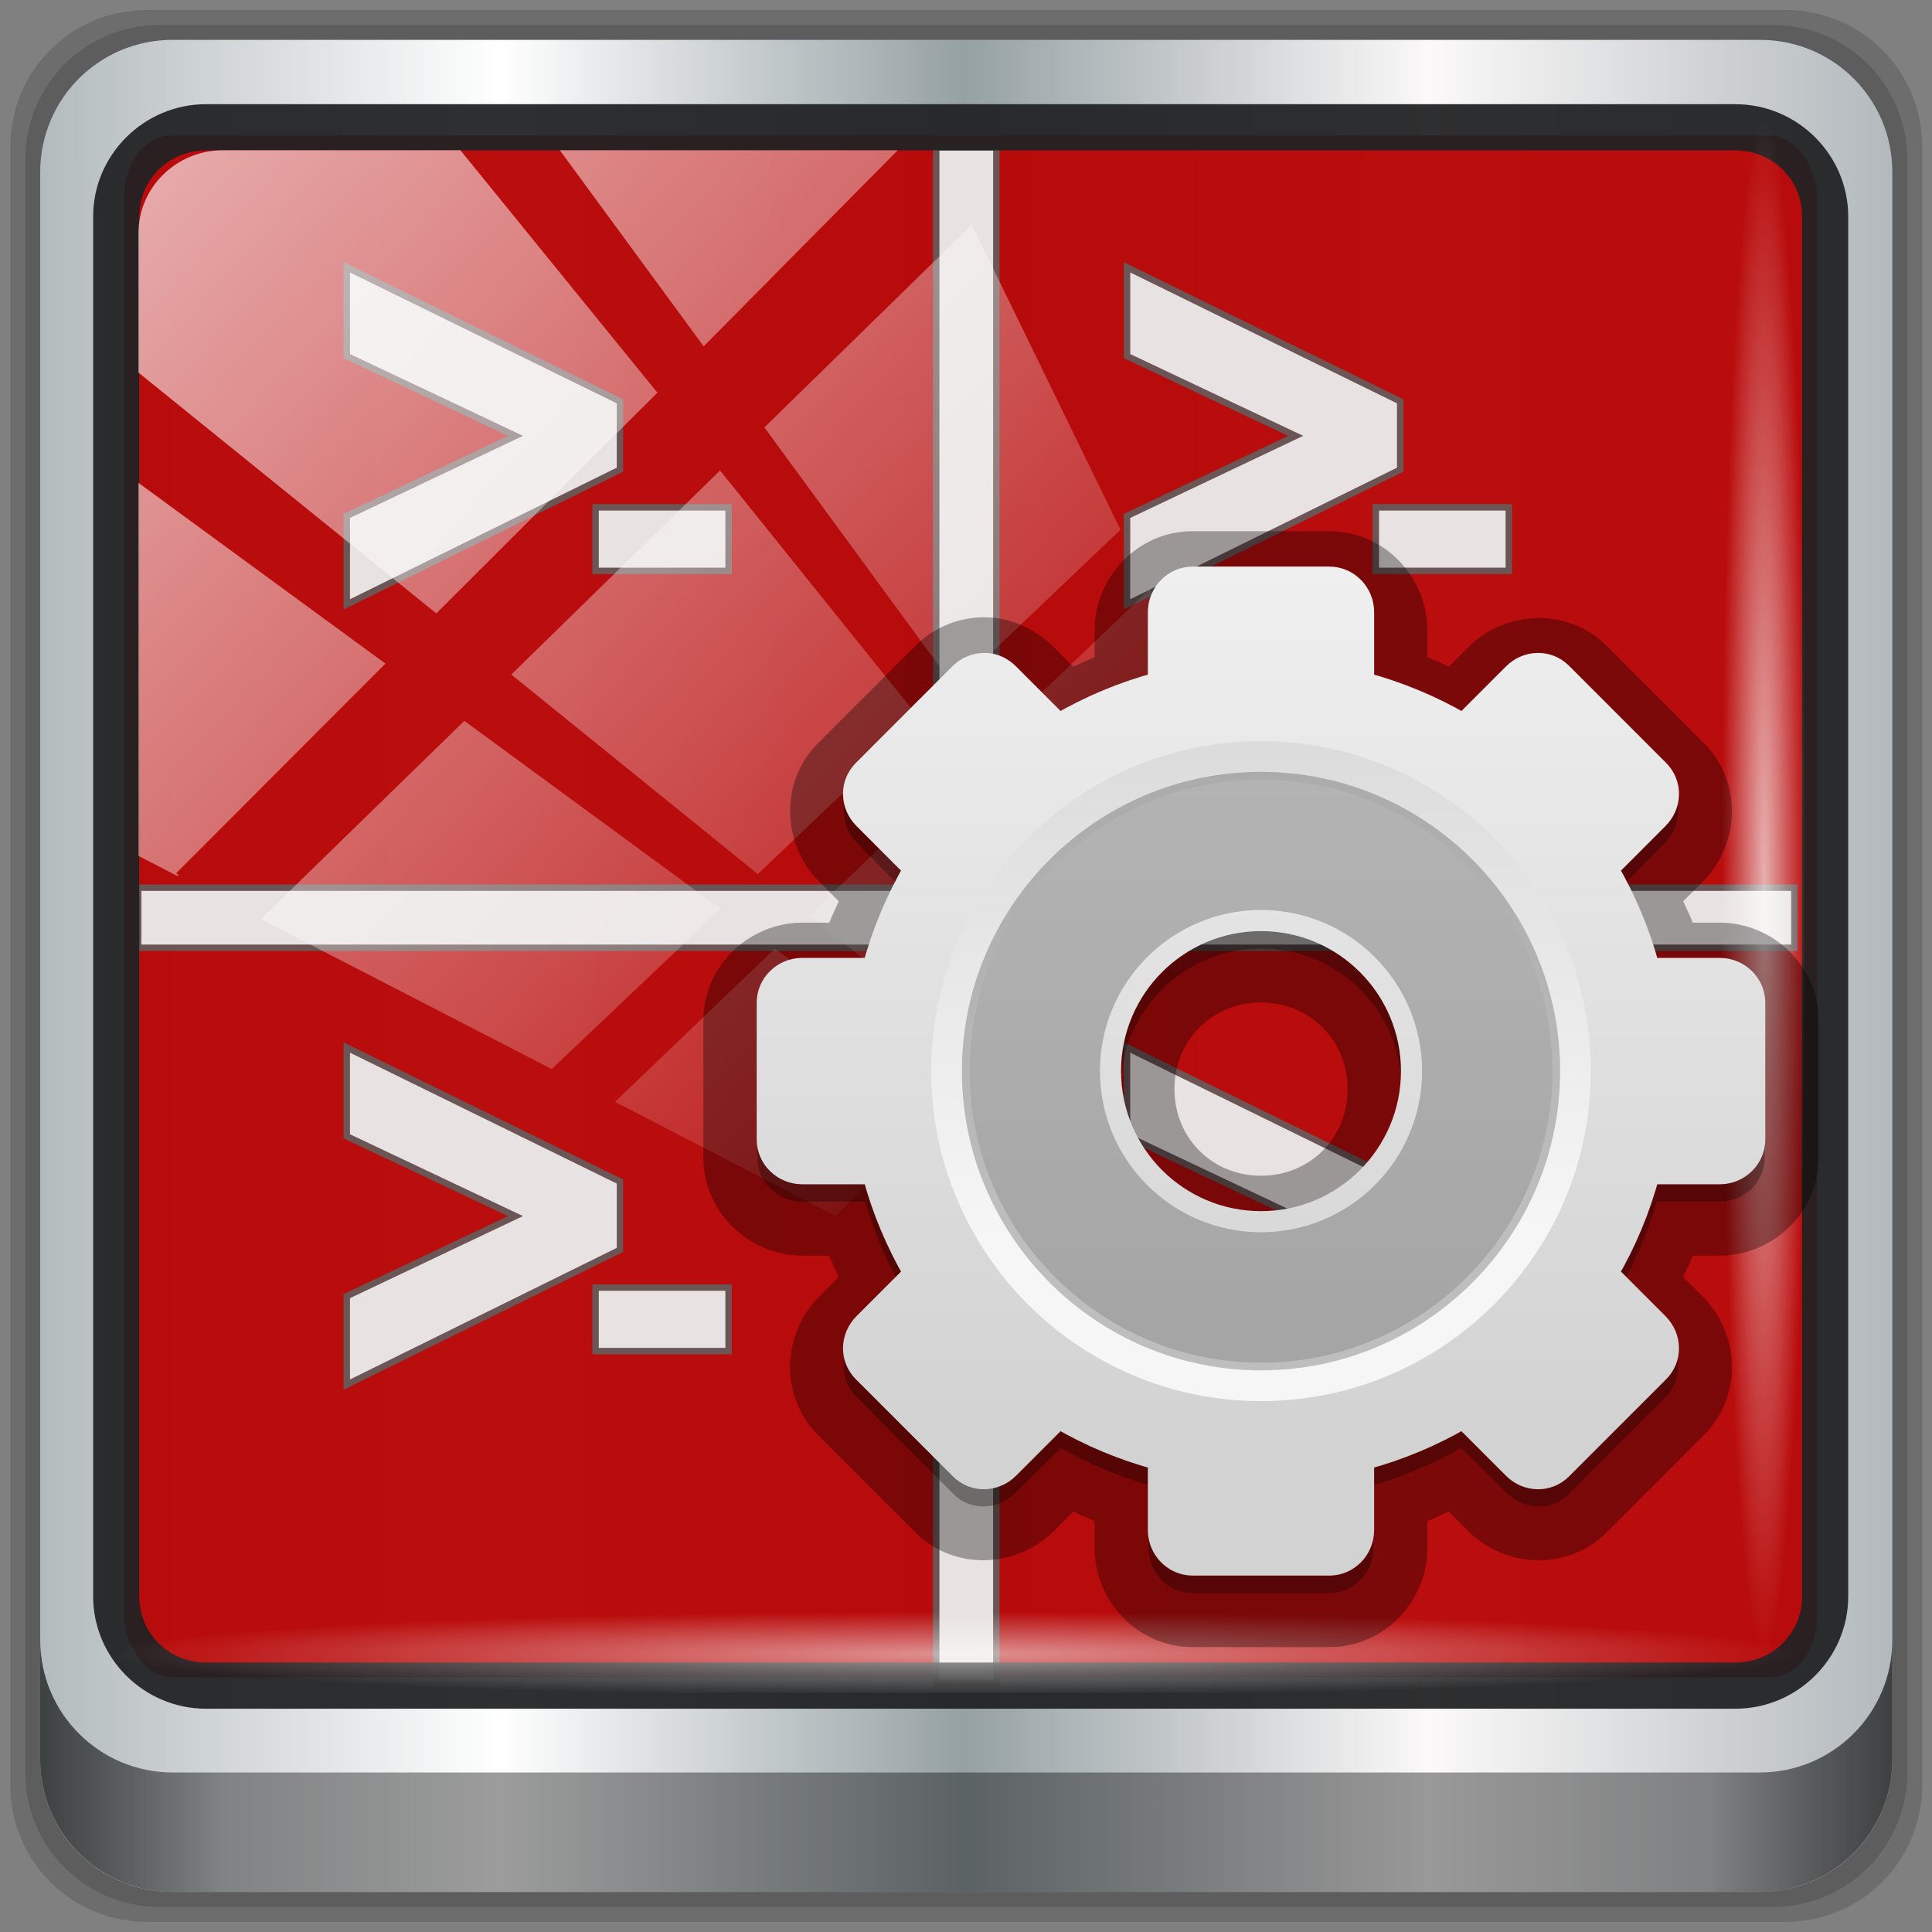<?xml version="1.0" encoding="UTF-8" standalone="no"?>
<svg
   xmlns:dc="http://purl.org/dc/elements/1.1/"
   xmlns:cc="http://creativecommons.org/ns#"
   xmlns:rdf="http://www.w3.org/1999/02/22-rdf-syntax-ns#"
   xmlns:svg="http://www.w3.org/2000/svg"
   xmlns="http://www.w3.org/2000/svg"
   xmlns:xlink="http://www.w3.org/1999/xlink"
   xmlns:sodipodi="http://sodipodi.sourceforge.net/DTD/sodipodi-0.dtd"
   xmlns:inkscape="http://www.inkscape.org/namespaces/inkscape"
   sodipodi:docname="terminator-custom-commands.svg"
   inkscape:version="1.0beta2 (2b71d25d45, 2019-12-03)"
   version="1.1"
   id="svg2"
   height="96"
   width="96">
  <rect width="100%" height="100%" fill="#808080" stroke="none"/>
  <script
     id="script2985"
     xlink:href="" />
  <defs
     id="defs4">
    <linearGradient
       id="linearGradient1022">
      <stop
         offset="0"
         style="stop-color:#be0000;stop-opacity:1"
         id="stop1018" />
      <stop
         offset="1"
         style="stop-color:#df1717;stop-opacity:1;"
         id="stop1020" />
    </linearGradient>
    <inkscape:perspective
       id="perspective4340"
       inkscape:persp3d-origin="48 : 32 : 1"
       inkscape:vp_z="96 : 48 : 1"
       inkscape:vp_y="0 : 1000 : 0"
       inkscape:vp_x="0 : 48 : 1"
       sodipodi:type="inkscape:persp3d" />
    <linearGradient
       id="linearGradient5747"
       inkscape:collect="always">
      <stop
         id="stop5749"
         offset="0"
         style="stop-color:#ffffff;stop-opacity:1;" />
      <stop
         id="stop5751"
         offset="1"
         style="stop-color:#ffffff;stop-opacity:0;" />
    </linearGradient>
    <linearGradient
       id="linearGradient5739"
       inkscape:collect="always">
      <stop
         id="stop5741"
         offset="0"
         style="stop-color:#000000;stop-opacity:1;" />
      <stop
         id="stop5743"
         offset="1"
         style="stop-color:#000000;stop-opacity:0;" />
    </linearGradient>
    <linearGradient
       id="linearGradient6139-0">
      <stop
         style="stop-color:#b7b7b7;stop-opacity:1;"
         offset="0"
         id="stop6141-2" />
      <stop
         id="stop6151-0"
         offset="0.25"
         style="stop-color:#ffffff;stop-opacity:1;" />
      <stop
         id="stop6147-1"
         offset="0.5"
         style="stop-color:#9d9d9d;stop-opacity:1;" />
      <stop
         style="stop-color:#fafafa;stop-opacity:1;"
         offset="0.75"
         id="stop6149-4" />
      <stop
         style="stop-color:#b7b7b7;stop-opacity:1;"
         offset="1"
         id="stop6143-4" />
    </linearGradient>
    <linearGradient
       id="linearGradient4156">
      <stop
         id="stop4158"
         style="stop-color:#c6c6c6;stop-opacity:1"
         offset="0" />
      <stop
         id="stop4160"
         style="stop-color:#e7e7e7;stop-opacity:1"
         offset="1" />
    </linearGradient>
    <radialGradient
       r="41"
       fy="6.213"
       fx="158"
       cy="6.213"
       cx="158"
       gradientTransform="matrix(0,1.621,-2.038,0,132.972,-208.868)"
       gradientUnits="userSpaceOnUse"
       id="radialGradient4412"
       xlink:href="#linearGradient3888-8-4-8-6"
       inkscape:collect="always" />
    <linearGradient
       id="linearGradient3888-8-4-8-6"
       inkscape:collect="always">
      <stop
         id="stop3890-4-7-9-7"
         offset="0"
         style="stop-color:#ffffff;stop-opacity:1;" />
      <stop
         id="stop3892-5-8-2-7"
         offset="1"
         style="stop-color:#ffffff;stop-opacity:0;" />
    </linearGradient>
    <linearGradient
       id="linearGradient4091-0-3-0-7">
      <stop
         id="stop4093-3-6-4-2"
         offset="0"
         style="stop-color:#ffffff;stop-opacity:1;" />
      <stop
         style="stop-color:#ffffff;stop-opacity:1;"
         offset="0.8"
         id="stop4099-6-1-8-3" />
      <stop
         id="stop4095-1-0-7-9"
         offset="1"
         style="stop-color:#ffffff;stop-opacity:0;" />
    </linearGradient>
    <linearGradient
       id="linearGradient3832-0-6-1-1">
      <stop
         id="stop3834-6-3-7-1"
         offset="0"
         style="stop-color:#000000;stop-opacity:1;" />
      <stop
         style="stop-color:#000000;stop-opacity:0.588;"
         offset="0.1"
         id="stop3872-2-4" />
      <stop
         id="stop3844-6-2-7-6"
         offset="0.9"
         style="stop-color:#000000;stop-opacity:0.588;" />
      <stop
         id="stop3836-5-0-2-9"
         offset="1"
         style="stop-color:#000000;stop-opacity:1;" />
    </linearGradient>
    <linearGradient
       y2="32.988"
       x2="53"
       y1="74"
       x1="53"
       gradientUnits="userSpaceOnUse"
       id="linearGradient4422"
       xlink:href="#linearGradient4192"
       inkscape:collect="always" />
    <linearGradient
       id="linearGradient4192">
      <stop
         id="stop4194"
         style="stop-color:#ffffff;stop-opacity:1"
         offset="0" />
      <stop
         id="stop4196"
         style="stop-color:#ffffff;stop-opacity:0"
         offset="1" />
    </linearGradient>
    <linearGradient
       y2="72"
       x2="48"
       y1="24"
       x1="48"
       gradientUnits="userSpaceOnUse"
       id="linearGradient4424"
       xlink:href="#linearGradient4176"
       inkscape:collect="always" />
    <linearGradient
       id="linearGradient4176">
      <stop
         id="stop4178"
         style="stop-color:#561111;stop-opacity:1;"
         offset="0" />
      <stop
         id="stop4180"
         style="stop-color:#df1717;stop-opacity:1;"
         offset="1" />
    </linearGradient>
    <linearGradient
       y2="24"
       x2="48"
       y1="72"
       x1="48"
       gradientUnits="userSpaceOnUse"
       id="linearGradient4426"
       xlink:href="#linearGradient4192"
       inkscape:collect="always" />
    <linearGradient
       id="linearGradient4504">
      <stop
         id="stop4506"
         style="stop-color:#ffffff;stop-opacity:1"
         offset="0" />
      <stop
         id="stop4508"
         style="stop-color:#ffffff;stop-opacity:0"
         offset="1" />
    </linearGradient>
    <radialGradient
       r="16"
       fy="70"
       fx="48"
       cy="70"
       cx="48"
       gradientTransform="matrix(1.188,0,0,0.562,-9,27)"
       gradientUnits="userSpaceOnUse"
       id="radialGradient4428"
       xlink:href="#linearGradient4192"
       inkscape:collect="always" />
    <linearGradient
       id="linearGradient4511">
      <stop
         id="stop4513"
         style="stop-color:#ffffff;stop-opacity:1"
         offset="0" />
      <stop
         id="stop4515"
         style="stop-color:#ffffff;stop-opacity:0"
         offset="1" />
    </linearGradient>
    <linearGradient
       y2="61"
       x2="33"
       y1="68"
       x1="33"
       gradientTransform="matrix(0.5,0,0,1,18,0)"
       gradientUnits="userSpaceOnUse"
       id="linearGradient4430"
       xlink:href="#linearGradient4236"
       inkscape:collect="always" />
    <linearGradient
       id="linearGradient4236">
      <stop
         id="stop4238"
         style="stop-color:#ffdf39;stop-opacity:1"
         offset="0" />
      <stop
         id="stop4240"
         style="stop-color:#eb9c00;stop-opacity:0"
         offset="1" />
    </linearGradient>
    <linearGradient
       y2="61"
       x2="33"
       y1="68"
       x1="33"
       gradientTransform="matrix(0.5,0,0,1,22,0)"
       gradientUnits="userSpaceOnUse"
       id="linearGradient4432"
       xlink:href="#linearGradient4236"
       inkscape:collect="always" />
    <linearGradient
       id="linearGradient4522">
      <stop
         id="stop4524"
         style="stop-color:#ffdf39;stop-opacity:1"
         offset="0" />
      <stop
         id="stop4526"
         style="stop-color:#eb9c00;stop-opacity:0"
         offset="1" />
    </linearGradient>
    <linearGradient
       y2="61"
       x2="33"
       y1="68"
       x1="33"
       gradientTransform="matrix(0.5,0,0,1,26,0)"
       gradientUnits="userSpaceOnUse"
       id="linearGradient4434"
       xlink:href="#linearGradient4236"
       inkscape:collect="always" />
    <linearGradient
       id="linearGradient4529">
      <stop
         id="stop4531"
         style="stop-color:#ffdf39;stop-opacity:1"
         offset="0" />
      <stop
         id="stop4533"
         style="stop-color:#eb9c00;stop-opacity:0"
         offset="1" />
    </linearGradient>
    <linearGradient
       y2="61"
       x2="33"
       y1="68"
       x1="33"
       gradientTransform="matrix(0.5,0,0,1,30,0)"
       gradientUnits="userSpaceOnUse"
       id="linearGradient4436"
       xlink:href="#linearGradient4236"
       inkscape:collect="always" />
    <linearGradient
       id="linearGradient4536">
      <stop
         id="stop4538"
         style="stop-color:#ffdf39;stop-opacity:1"
         offset="0" />
      <stop
         id="stop4540"
         style="stop-color:#eb9c00;stop-opacity:0"
         offset="1" />
    </linearGradient>
    <linearGradient
       y2="61"
       x2="33"
       y1="68"
       x1="33"
       gradientTransform="matrix(0.5,0,0,1,34,0)"
       gradientUnits="userSpaceOnUse"
       id="linearGradient4438"
       xlink:href="#linearGradient4236"
       inkscape:collect="always" />
    <linearGradient
       id="linearGradient4543">
      <stop
         id="stop4545"
         style="stop-color:#ffdf39;stop-opacity:1"
         offset="0" />
      <stop
         id="stop4547"
         style="stop-color:#eb9c00;stop-opacity:0"
         offset="1" />
    </linearGradient>
    <linearGradient
       y2="61"
       x2="33"
       y1="68"
       x1="33"
       gradientTransform="matrix(0.5,0,0,1,38,0)"
       gradientUnits="userSpaceOnUse"
       id="linearGradient4440"
       xlink:href="#linearGradient4236"
       inkscape:collect="always" />
    <linearGradient
       id="linearGradient4550">
      <stop
         id="stop4552"
         style="stop-color:#ffdf39;stop-opacity:1"
         offset="0" />
      <stop
         id="stop4554"
         style="stop-color:#eb9c00;stop-opacity:0"
         offset="1" />
    </linearGradient>
    <linearGradient
       y2="61"
       x2="33"
       y1="68"
       x1="33"
       gradientTransform="matrix(0.5,0,0,1,42,0)"
       gradientUnits="userSpaceOnUse"
       id="linearGradient4442"
       xlink:href="#linearGradient4236"
       inkscape:collect="always" />
    <linearGradient
       id="linearGradient4557">
      <stop
         id="stop4559"
         style="stop-color:#ffdf39;stop-opacity:1"
         offset="0" />
      <stop
         id="stop4561"
         style="stop-color:#eb9c00;stop-opacity:0"
         offset="1" />
    </linearGradient>
    <linearGradient
       y2="61"
       x2="33"
       y1="68"
       x1="33"
       gradientTransform="matrix(0.5,0,0,1,46,0)"
       gradientUnits="userSpaceOnUse"
       id="linearGradient4444"
       xlink:href="#linearGradient4236"
       inkscape:collect="always" />
    <linearGradient
       id="linearGradient4564">
      <stop
         id="stop4566"
         style="stop-color:#ffdf39;stop-opacity:1"
         offset="0" />
      <stop
         id="stop4568"
         style="stop-color:#eb9c00;stop-opacity:0"
         offset="1" />
    </linearGradient>
    <clipPath
       id="clipPath4156-4"
       clipPathUnits="userSpaceOnUse">
      <path
         inkscape:connector-curvature="0"
         id="path4158-0"
         d="m 27.046,-55.695 -14.214,13.321 0.061,0 15.653,21.771 10.231,-10.546 C 38.562,-32.302 27.468,-54.819 27.046,-55.695 z M 9.647,-39.383 -5.241,-25.321 15.988,-7.806 26.372,-18.383 9.647,-39.383 z m 31.491,12.951 -9.741,9.714 8.945,12.458 7.781,-7.555 -6.984,-14.617 z m -49.84,4.379 -13.754,12.982 26.283,13.846 0.061,-0.062 -0.123,-0.062 L 13.599,-5.401 -8.702,-22.053 z m 38.015,7.401 -9.803,9.775 11.579,9.559 7.628,-7.401 -8.669,-11.009 -0.735,-0.925 z m 20.187,5.674 -7.383,7.216 6.188,8.542 5.82,-6.137 -4.626,-9.621 z m -32.195,6.322 -9.557,9.498 13.662,7.185 7.934,-7.678 -12.039,-9.004 z m 23.312,2.374 -7.107,6.938 8.363,6.907 5.361,-5.674 -0.061,-0.092 -0.092,0.123 -6.464,-8.203 z m -8.73,8.542 -7.505,7.339 10.354,5.458 c 1.397,-1.321 5.675,-6.123 5.851,-6.322 L 31.886,8.26 z"
         style="opacity:0.6;fill:#ffffff;fill-opacity:1;stroke:none" />
    </clipPath>
    <radialGradient
       gradientUnits="userSpaceOnUse"
       gradientTransform="matrix(1,0,0,0.72,0,19.091)"
       r="2.273"
       fy="68.182"
       fx="71.727"
       cy="68.182"
       cx="71.727"
       id="radialGradient5745"
       xlink:href="#linearGradient5739"
       inkscape:collect="always" />
    <radialGradient
       gradientUnits="userSpaceOnUse"
       gradientTransform="matrix(1,0,0,0.766,0,15.971)"
       r="2.717"
       fy="68.182"
       fx="71.727"
       cy="68.182"
       cx="71.727"
       id="radialGradient5753"
       xlink:href="#linearGradient5747"
       inkscape:collect="always" />
    <linearGradient
       id="linearGradient3700-5-1-1">
      <stop
         id="stop3702-0-2-7"
         style="stop-color:#285178;stop-opacity:1"
         offset="0" />
      <stop
         id="stop3704-4-9-2"
         style="stop-color:#4f759a;stop-opacity:1"
         offset="1" />
    </linearGradient>
    <linearGradient
       id="linearGradient3977">
      <stop
         id="stop3979"
         style="stop-color:#cbcbcb;stop-opacity:1"
         offset="0" />
      <stop
         id="stop3981"
         style="stop-color:#efefef;stop-opacity:1"
         offset="1" />
    </linearGradient>
    <linearGradient
       x1="48"
       y1="36"
       x2="56.969"
       y2="36"
       id="linearGradient3983"
       xlink:href="#linearGradient3977"
       gradientUnits="userSpaceOnUse"
       gradientTransform="matrix(1.5,0,0,1.5,-24,-14)"
       spreadMethod="reflect" />
    <linearGradient
       id="linearGradient4005">
      <stop
         id="stop4007"
         style="stop-color:#000000;stop-opacity:1"
         offset="0" />
      <stop
         id="stop4009"
         style="stop-color:#000000;stop-opacity:0"
         offset="1" />
    </linearGradient>
    <linearGradient
       x1="39.031"
       y1="35.984"
       x2="47.23"
       y2="24.975"
       id="linearGradient4011"
       xlink:href="#linearGradient4005"
       gradientUnits="userSpaceOnUse"
       gradientTransform="matrix(1.5,0,0,1.5,-24,-14)" />
    <linearGradient
       id="linearGradient4033">
      <stop
         id="stop4035"
         style="stop-color:#000000;stop-opacity:1"
         offset="0" />
      <stop
         id="stop4037"
         style="stop-color:#000000;stop-opacity:0"
         offset="1" />
    </linearGradient>
    <linearGradient
       x1="56.728"
       y1="37.282"
       x2="48.758"
       y2="23.479"
       id="linearGradient4039"
       xlink:href="#linearGradient4033"
       gradientUnits="userSpaceOnUse"
       gradientTransform="matrix(1.5,0,0,1.5,-24,-14)" />
    <linearGradient
       x1="48"
       y1="41"
       x2="60"
       y2="41"
       id="linearGradient3933"
       xlink:href="#linearGradient3956"
       gradientUnits="userSpaceOnUse"
       gradientTransform="matrix(1.5,0,0,1.5,-24,-14)"
       spreadMethod="reflect" />
    <linearGradient
       x1="48"
       y1="41"
       x2="60"
       y2="41"
       id="linearGradient3945"
       xlink:href="#linearGradient3956"
       gradientUnits="userSpaceOnUse"
       gradientTransform="matrix(1.5,0,0,1.5,-24,-5)"
       spreadMethod="reflect" />
    <linearGradient
       id="linearGradient3956">
      <stop
         id="stop3958"
         style="stop-color:#e6c94c;stop-opacity:1"
         offset="0" />
      <stop
         id="stop3966"
         style="stop-color:#e7ce5f;stop-opacity:1"
         offset="0.578" />
      <stop
         id="stop3960"
         style="stop-color:#f0de93;stop-opacity:1"
         offset="0.833" />
      <stop
         id="stop3962"
         style="stop-color:#d0b64c;stop-opacity:1"
         offset="0.917" />
      <stop
         id="stop3964"
         style="stop-color:#907d2e;stop-opacity:1"
         offset="1" />
    </linearGradient>
    <linearGradient
       x1="48"
       y1="41"
       x2="60"
       y2="41"
       id="linearGradient3954"
       xlink:href="#linearGradient3956"
       gradientUnits="userSpaceOnUse"
       gradientTransform="matrix(1.5,0,0,1.5,-24,4)"
       spreadMethod="reflect" />
    <radialGradient
       cx="74.375"
       cy="67.125"
       r="3.125"
       fx="74.375"
       fy="67.125"
       id="radialGradient3354"
       xlink:href="#linearGradient3543"
       gradientUnits="userSpaceOnUse" />
    <radialGradient
       cx="64.23"
       cy="68.449"
       r="43.77"
       fx="64.23"
       fy="68.449"
       id="radialGradient4252"
       xlink:href="#linearGradient5226-0"
       gradientUnits="userSpaceOnUse"
       gradientTransform="matrix(1.454,0,0,0.926,-45.08,-12.601)" />
    <radialGradient
       cx="69.75"
       cy="75.974"
       r="58.5"
       fx="69.75"
       fy="75.974"
       id="radialGradient4250"
       xlink:href="#linearGradient5226-0"
       gradientUnits="userSpaceOnUse"
       gradientTransform="matrix(2.259,-0.068,0.008,0.264,-105.957,38.862)" />
    <radialGradient
       cx="63.875"
       cy="2.217"
       r="58.375"
       fx="63.875"
       fy="2.217"
       id="radialGradient4248"
       xlink:href="#linearGradient5226-0"
       gradientUnits="userSpaceOnUse"
       gradientTransform="matrix(1.095,0,0,0.331,-21.845,32.793)" />
    <radialGradient
       cx="49.234"
       cy="70.608"
       r="25.484"
       fx="49.234"
       fy="70.608"
       id="radialGradient4246"
       xlink:href="#linearGradient5226-0"
       gradientUnits="userSpaceOnUse"
       gradientTransform="matrix(0.468,-0.529,1.795,1.582,-112.038,-37.345)" />
    <radialGradient
       cx="74.375"
       cy="67.125"
       r="3.125"
       fx="74.375"
       fy="67.125"
       id="radialGradient3216"
       xlink:href="#linearGradient3543"
       gradientUnits="userSpaceOnUse" />
    <linearGradient
       id="linearGradient5226-0">
      <stop
         id="stop5228-7"
         style="stop-color:#ffffff;stop-opacity:1"
         offset="0" />
      <stop
         id="stop5230-6"
         style="stop-color:#ffffff;stop-opacity:0"
         offset="1" />
    </linearGradient>
    <radialGradient
       cx="74.375"
       cy="67.125"
       r="3.125"
       fx="74.375"
       fy="67.125"
       id="radialGradient3451"
       xlink:href="#linearGradient3543"
       gradientUnits="userSpaceOnUse" />
    <radialGradient
       cx="74.375"
       cy="67.125"
       r="3.125"
       fx="74.375"
       fy="67.125"
       id="radialGradient3449"
       xlink:href="#linearGradient3543"
       gradientUnits="userSpaceOnUse" />
    <radialGradient
       cx="74.375"
       cy="67.125"
       r="3.125"
       fx="74.375"
       fy="67.125"
       id="radialGradient3447"
       xlink:href="#linearGradient3543"
       gradientUnits="userSpaceOnUse" />
    <radialGradient
       cx="74.375"
       cy="67.125"
       r="3.125"
       fx="74.375"
       fy="67.125"
       id="radialGradient3445"
       xlink:href="#linearGradient3543"
       gradientUnits="userSpaceOnUse" />
    <radialGradient
       cx="74.375"
       cy="67.125"
       r="3.125"
       fx="74.375"
       fy="67.125"
       id="radialGradient3443"
       xlink:href="#linearGradient3543"
       gradientUnits="userSpaceOnUse" />
    <linearGradient
       id="linearGradient3543">
      <stop
         id="stop3545"
         style="stop-color:#ffffff;stop-opacity:1"
         offset="0" />
      <stop
         id="stop3555"
         style="stop-color:#ffffff;stop-opacity:1"
         offset="0.306" />
      <stop
         id="stop3551"
         style="stop-color:#ffffff;stop-opacity:0.641"
         offset="0.519" />
      <stop
         id="stop3547"
         style="stop-color:#ffffff;stop-opacity:0"
         offset="1" />
    </linearGradient>
    <linearGradient
       x1="48"
       y1="90"
       x2="48"
       y2="5.988"
       id="linearGradient3345"
       xlink:href="#linearGradient3700-5-1-1"
       gradientUnits="userSpaceOnUse" />
    <radialGradient
       cx="63.98"
       cy="61.949"
       r="58.02"
       fx="63.98"
       fy="61.949"
       id="radialGradient5232-9"
       xlink:href="#linearGradient3875"
       gradientUnits="userSpaceOnUse"
       gradientTransform="matrix(1.09,0,0,0.84,-21.739,-5.488)" />
    <linearGradient
       x1="32.251"
       y1="6.132"
       x2="32.251"
       y2="90.239"
       id="linearGradient3071"
       xlink:href="#ButtonShadow-0"
       gradientUnits="userSpaceOnUse"
       gradientTransform="matrix(1.024,0,0,1.012,-1.143,-98.071)" />
    <linearGradient
       x1="32.251"
       y1="6.132"
       x2="32.251"
       y2="90.239"
       id="linearGradient3721"
       xlink:href="#ButtonShadow-0"
       gradientUnits="userSpaceOnUse"
       gradientTransform="translate(0,-97)" />
    <linearGradient
       x1="32.251"
       y1="6.132"
       x2="32.251"
       y2="90.239"
       id="linearGradient3725"
       xlink:href="#ButtonShadow-0"
       gradientUnits="userSpaceOnUse"
       gradientTransform="matrix(1.024,0,0,1.012,-1.143,-98.071)" />
    <linearGradient
       x1="32.251"
       y1="6.132"
       x2="32.251"
       y2="90.239"
       id="linearGradient3772"
       xlink:href="#ButtonShadow-0"
       gradientUnits="userSpaceOnUse"
       gradientTransform="matrix(1.024,0,0,1.012,-1.143,-98.071)" />
    <linearGradient
       x1="32.251"
       y1="6.132"
       x2="32.251"
       y2="90.239"
       id="linearGradient3780"
       xlink:href="#ButtonShadow-0"
       gradientUnits="userSpaceOnUse"
       gradientTransform="matrix(1.024,0,0,1.012,-1.143,-98.071)" />
    <linearGradient
       x1="45.448"
       y1="92.54"
       x2="45.448"
       y2="7.017"
       id="ButtonShadow-0"
       gradientUnits="userSpaceOnUse"
       gradientTransform="matrix(1.006,0,0,0.994,100,0)">
      <stop
         id="stop3750-8"
         style="stop-color:#000000;stop-opacity:1"
         offset="0" />
      <stop
         id="stop3752-5"
         style="stop-color:#000000;stop-opacity:0.588"
         offset="1" />
    </linearGradient>
    <filter
       x="-0.144"
       y="-0.144"
       width="1.288"
       height="1.288"
       color-interpolation-filters="sRGB"
       id="filter4123">
      <feGaussianBlur
         id="feGaussianBlur4125"
         stdDeviation="3.96" />
    </filter>
    <linearGradient
       id="linearGradient3737-5">
      <stop
         id="stop3739-6"
         style="stop-color:#ffffff;stop-opacity:1"
         offset="0" />
      <stop
         id="stop3741-7"
         style="stop-color:#ffffff;stop-opacity:0"
         offset="1" />
    </linearGradient>
    <linearGradient
       x1="36.357"
       y1="6"
       x2="36.357"
       y2="63.893"
       id="linearGradient3188-9"
       xlink:href="#linearGradient3737-5"
       gradientUnits="userSpaceOnUse" />
    <linearGradient
       id="linearGradient3737-1-4">
      <stop
         id="stop3739-7-1"
         style="stop-color:#ffffff;stop-opacity:1"
         offset="0" />
      <stop
         id="stop3741-2-0"
         style="stop-color:#ffffff;stop-opacity:0"
         offset="1" />
    </linearGradient>
    <radialGradient
       cx="48"
       cy="90.172"
       r="42"
       fx="48"
       fy="90.172"
       id="radialGradient2855-1"
       xlink:href="#linearGradient3737-1-4"
       gradientUnits="userSpaceOnUse"
       gradientTransform="matrix(1.157,0,0,0.996,-7.551,0.197)" />
    <radialGradient
       cx="48"
       cy="41.752"
       r="42"
       fx="48"
       fy="41.752"
       id="radialGradient2977"
       xlink:href="#linearGradient3737-5"
       gradientUnits="userSpaceOnUse"
       gradientTransform="matrix(1.715,6.6254866e-8,-4.2857144e-8,1.109,-134.302,-5.082)" />
    <linearGradient
       x1="48"
       y1="20.221"
       x2="48"
       y2="138.661"
       id="linearGradient2885"
       xlink:href="#linearGradient3737-6"
       gradientUnits="userSpaceOnUse" />
    <clipPath
       id="clipPath3613">
      <rect
         width="84"
         height="84"
         rx="6"
         ry="6"
         x="6"
         y="6"
         id="rect3615"
         style="fill:#ffffff;fill-opacity:1;fill-rule:nonzero;stroke:none" />
    </clipPath>
    <linearGradient
       id="linearGradient3737-6">
      <stop
         id="stop3739-73"
         style="stop-color:#ffffff;stop-opacity:1"
         offset="0" />
      <stop
         id="stop3741-6"
         style="stop-color:#ffffff;stop-opacity:0"
         offset="1" />
    </linearGradient>
    <filter
       color-interpolation-filters="sRGB"
       id="filter3174">
      <feGaussianBlur
         id="feGaussianBlur3176"
         stdDeviation="1.71" />
    </filter>
    <linearGradient
       x1="45.448"
       y1="92.54"
       x2="45.448"
       y2="7.017"
       id="ButtonShadow"
       gradientUnits="userSpaceOnUse"
       gradientTransform="scale(1.006,0.994)">
      <stop
         id="stop3750"
         style="stop-color:#000000;stop-opacity:1"
         offset="0" />
      <stop
         id="stop3752"
         style="stop-color:#000000;stop-opacity:0.588"
         offset="1" />
    </linearGradient>
    <linearGradient
       id="linearGradient3875">
      <stop
         id="stop3877"
         style="stop-color:#ffffff;stop-opacity:1"
         offset="0" />
      <stop
         id="stop3879"
         style="stop-color:#ffffff;stop-opacity:0.426"
         offset="1" />
    </linearGradient>
    <linearGradient
       x1="20.759"
       y1="1"
       x2="20.759"
       y2="45.017"
       id="linearGradient3804-6-1"
       xlink:href="#linearGradient3309"
       gradientUnits="userSpaceOnUse"
       gradientTransform="matrix(1.4,0,0,1.398,-35.072,-36.384)" />
    <linearGradient
       x1="63.999"
       y1="3.1"
       x2="63.999"
       y2="122.899"
       id="linearGradient3309"
       gradientUnits="userSpaceOnUse">
      <stop
         id="stop3311"
         style="stop-color:#f6f6f6;stop-opacity:1"
         offset="0" />
      <stop
         id="stop3313"
         style="stop-color:#d2d2d2;stop-opacity:1"
         offset="1" />
    </linearGradient>
    <linearGradient
       x1="37.201"
       y1="1"
       x2="37.201"
       y2="45"
       id="linearGradient3806-9-9"
       xlink:href="#linearGradient3309"
       gradientUnits="userSpaceOnUse"
       gradientTransform="matrix(1.4,0,0,1.398,-35.072,-36.384)" />
    <linearGradient
       x1="86.133"
       y1="105.105"
       x2="84.639"
       y2="20.895"
       id="linearGradient3801-4-2"
       xlink:href="#linearGradient3309"
       gradientUnits="userSpaceOnUse"
       gradientTransform="matrix(0.454,0,0,0.454,-30.544,-32.808)" />
    <linearGradient
       inkscape:collect="always"
       xlink:href="#linearGradient6139-0-3"
       id="linearGradient4071"
       gradientUnits="userSpaceOnUse"
       gradientTransform="matrix(1.1,0,0,1.101,-5.21,-3.348)"
       x1="6"
       y1="47"
       x2="90"
       y2="47" />
    <linearGradient
       id="linearGradient6139-0-3">
      <stop
         id="stop6141-2-6"
         offset="0"
         style="stop-color:#b2babc;stop-opacity:1" />
      <stop
         style="stop-color:#ffffff;stop-opacity:1;"
         offset="0.25"
         id="stop6151-0-7" />
      <stop
         style="stop-color:#96a1a4;stop-opacity:1"
         offset="0.5"
         id="stop6147-1-5" />
      <stop
         id="stop6149-4-3"
         offset="0.75"
         style="stop-color:#fbf9f9;stop-opacity:1;" />
      <stop
         id="stop6143-4-5"
         offset="1"
         style="stop-color:#b2b9bc;stop-opacity:1" />
    </linearGradient>
    <linearGradient
       gradientTransform="matrix(0.994,0,0,0.995,-0.1,0.666)"
       inkscape:collect="always"
       xlink:href="#linearGradient3832-0-6-1-1"
       id="linearGradient4129"
       x1="1.5"
       y1="88.172"
       x2="94.5"
       y2="88.172"
       gradientUnits="userSpaceOnUse" />
    <radialGradient
       inkscape:collect="always"
       xlink:href="#linearGradient5747"
       id="radialGradient7462"
       gradientUnits="userSpaceOnUse"
       gradientTransform="matrix(0.969,0,0,0.049,33.586,80.413)"
       cx="13.948"
       cy="44.893"
       fx="13.948"
       fy="44.893"
       r="43.199" />
    <radialGradient
       inkscape:collect="always"
       xlink:href="#linearGradient5747"
       id="radialGradient7464"
       gradientUnits="userSpaceOnUse"
       gradientTransform="matrix(0.884,0,0,0.049,32.046,-89.503)"
       cx="13.948"
       cy="44.893"
       fx="13.948"
       fy="44.893"
       r="43.199" />
    <linearGradient
       gradientTransform="matrix(1.004,0,0,1.005,-0.218,-0.048)"
       inkscape:collect="always"
       xlink:href="#linearGradient5747"
       id="linearGradient4767"
       gradientUnits="userSpaceOnUse"
       x1="2.771"
       y1="-28.642"
       x2="50.528"
       y2="14.514" />
    <clipPath
       id="clipPath4156-4-1"
       clipPathUnits="userSpaceOnUse">
      <path
         inkscape:connector-curvature="0"
         id="path4158-0-8"
         d="m 27.046,-55.695 -14.214,13.321 h 0.061 l 15.653,21.771 10.231,-10.546 C 38.562,-32.302 27.468,-54.819 27.046,-55.695 Z M 9.647,-39.383 -5.241,-25.321 15.988,-7.806 26.372,-18.383 Z m 31.491,12.951 -9.741,9.714 8.945,12.458 7.781,-7.555 z m -49.84,4.379 -13.754,12.982 26.283,13.846 0.061,-0.062 -0.123,-0.062 L 13.599,-5.401 -8.702,-22.053 Z m 38.015,7.401 -9.803,9.775 11.579,9.559 7.628,-7.401 -8.669,-11.009 z m 20.187,5.674 -7.383,7.216 6.188,8.542 5.82,-6.137 z m -32.195,6.322 -9.557,9.498 13.662,7.185 7.934,-7.678 z m 23.312,2.374 -7.107,6.938 8.363,6.907 5.361,-5.674 -0.061,-0.092 -0.092,0.123 -6.464,-8.203 z m -8.73,8.542 -7.505,7.339 10.354,5.458 c 1.397,-1.321 5.675,-6.123 5.851,-6.322 z"
         style="opacity:0.6;fill:#ffffff;fill-opacity:1;stroke:none" />
    </clipPath>
  </defs>
  <sodipodi:namedview
     inkscape:document-rotation="0"
     inkscape:window-maximized="1"
     inkscape:window-y="28"
     inkscape:window-x="0"
     inkscape:window-height="1016"
     inkscape:window-width="1920"
     objecttolerance="1"
     guidetolerance="1"
     gridtolerance="1"
     inkscape:showpageshadow="false"
     inkscape:grid-bbox="true"
     inkscape:document-units="px"
     showgrid="true"
     inkscape:current-layer="g4377"
     inkscape:cy="39.121894"
     inkscape:cx="-139.73934"
     inkscape:zoom="1.5285115"
     inkscape:pageshadow="2"
     inkscape:pageopacity="0.0"
     borderopacity="1.0"
     bordercolor="#666666"
     pagecolor="#ffffff"
     id="base" />
  <g
     transform="translate(0,32)"
     inkscape:groupmode="layer"
     inkscape:label="Layer 1"
     id="layer1">
    <g
       id="g4377"
       transform="matrix(1.003,0,0,1.005,33.489,9.473)">
      <g
         transform="matrix(0.997,0,0,0.995,-33.025,-41.682)"
         style="display:inline"
         id="g1985">
        <path
           inkscape:connector-curvature="0"
           id="path3288"
           d="M 88.363,0.915 H 6.935 c -3.759,0 -6.786,3.026 -6.786,6.786 V 89.129 c 0,3.759 3.026,6.786 6.786,6.786 H 88.363 c 3.759,0 6.786,-3.026 6.786,-6.786 V 7.701 c 0,-3.759 -3.026,-6.786 -6.786,-6.786 z"
           style="display:inline;opacity:0.15;fill:#000000;fill-opacity:1;fill-rule:nonzero;stroke:none;stroke-width:0.994" />
        <path
           style="display:inline;opacity:0.15;fill:#000000;fill-opacity:1;fill-rule:nonzero;stroke:none;stroke-width:0.994"
           d="M 87.727,1.657 H 7.571 c -3.701,0 -6.68,2.979 -6.68,6.68 V 88.493 c 0,3.701 2.979,6.68 6.68,6.68 H 87.727 c 3.701,0 6.68,-2.979 6.68,-6.68 V 8.337 c 0,-3.701 -2.979,-6.68 -6.68,-6.68 z"
           id="path4085"
           inkscape:connector-curvature="0" />
        <path
           inkscape:connector-curvature="0"
           id="rect4251-1"
           d="M 87.091,2.399 H 8.207 c -3.642,0 -6.574,2.932 -6.574,6.574 V 87.857 c 0,3.642 2.932,6.574 6.574,6.574 H 87.091 c 3.642,0 6.574,-2.932 6.574,-6.574 V 8.973 c 0,-3.642 -2.932,-6.574 -6.574,-6.574 z"
           style="display:inline;fill:url(#linearGradient4071);fill-opacity:1;fill-rule:nonzero;stroke:none;stroke-width:0.994" />
        <rect
           style="opacity:1;fill:#b80707;fill-opacity:0.972;stroke:none;stroke-width:0.708;stroke-miterlimit:4;stroke-dasharray:none;stroke-opacity:1"
           id="rect862"
           width="84.115"
           height="76.618"
           x="5.81"
           y="7.151"
           rx="2.355"
           ry="2.982" />
        <path
           id="path4384"
           clip-path="none"
           mask="none"
           style="font-style:normal;font-variant:normal;font-weight:bold;font-stretch:normal;font-size:76.895px;line-height:125%;font-family:Impact;-inkscape-font-specification:'Impact Bold';letter-spacing:0px;word-spacing:0px;fill:#ebebeb;fill-opacity:0.961;stroke:#6b5555;stroke-width:0.319;stroke-miterlimit:4;stroke-dasharray:none;stroke-opacity:1"
           d="M 46.155,7.735 V 44.527 H 6.501 v 2.987 H 46.155 v 36.559 h 2.987 V 47.514 H 88.797 V 44.527 H 49.143 V 7.735 Z M 16.866,13.7 v 4.411 l 8.383,3.964 -8.383,3.979 v 4.396 l 13.575,-6.694 v -3.396 z m 38.77,0 v 4.411 l 8.383,3.964 -8.383,3.979 V 30.45 L 69.211,23.756 V 20.36 Z M 29.229,25.628 v 3.156 h 6.609 v -3.156 z m 38.77,0 v 3.156 h 6.609 V 25.628 Z M 16.866,52.47 v 4.411 l 8.383,3.964 -8.383,3.979 v 4.396 l 13.575,-6.694 v -3.396 z m 38.77,0 v 4.411 l 8.383,3.964 -8.383,3.979 v 4.396 l 13.575,-6.694 v -3.396 z m -26.407,11.928 v 3.156 h 6.609 v -3.156 z m 38.77,0 v 3.156 h 6.609 v -3.156 z"
           inkscape:connector-curvature="0" />
        <path
           style="color:#000000;font-style:normal;font-variant:normal;font-weight:normal;font-stretch:normal;font-size:medium;line-height:normal;font-family:Sans;-inkscape-font-specification:Sans;text-indent:0;text-align:start;text-decoration:none;text-decoration-line:none;letter-spacing:normal;word-spacing:normal;text-transform:none;writing-mode:lr-tb;direction:ltr;baseline-shift:baseline;text-anchor:start;display:inline;overflow:visible;visibility:visible;fill:#202223;fill-opacity:0.937;stroke:none;stroke-width:2.362;marker:none;enable-background:accumulate"
           d="m 9.872,5.595 c -3.084,0 -5.609,2.513 -5.609,5.587 v 68.556 c 0,3.074 2.525,5.587 5.609,5.587 H 85.864 c 3.084,0 5.609,-2.513 5.609,-5.587 V 11.182 c 0,-3.074 -2.525,-5.587 -5.609,-5.587 z m 0,2.295 H 85.864 c 1.868,0 3.317,1.465 3.317,3.292 v 68.556 c 0,1.827 -1.449,3.292 -3.317,3.292 H 9.872 c -1.868,0 -3.317,-1.465 -3.317,-3.292 V 11.182 c 0,-1.827 1.449,-3.292 3.317,-3.292 z"
           id="path4989"
           inkscape:connector-curvature="0" />
        <path
           id="path4118"
           d="m 1.633,81.906 v 5.938 c 0,3.642 2.945,6.587 6.587,6.587 h 78.857 c 3.642,0 6.587,-2.945 6.587,-6.587 v -5.938 c 0,3.642 -2.945,6.587 -6.587,6.587 H 8.22 c -3.642,0 -6.587,-2.945 -6.587,-6.587 z"
           style="display:inline;opacity:0.658;fill:url(#linearGradient4129);fill-opacity:1;fill-rule:nonzero;stroke:none;stroke-width:0.994"
           inkscape:connector-curvature="0" />
        <rect
           ry="4.228"
           rx="4.228"
           y="80.329"
           x="5.468"
           height="4.206"
           width="83.372"
           id="rect4131"
           style="opacity:0.55;fill:url(#radialGradient7462);fill-opacity:1;stroke:none;stroke-width:0.994" />
        <rect
           transform="rotate(90)"
           style="opacity:0.669;fill:url(#radialGradient7464);fill-opacity:1;stroke:none;stroke-width:0.994"
           id="rect4141"
           width="75.951"
           height="4.206"
           x="6.417"
           y="-89.296"
           rx="4.223"
           ry="4.223" />
        <rect
           clip-path="url(#clipPath4156-4-1)"
           ry="3.978"
           rx="3.974"
           y="-30"
           x="2"
           height="69.024"
           width="75.966"
           id="rect4146"
           style="opacity:0.65;fill:url(#linearGradient4767);fill-opacity:1;stroke:none;stroke-width:1.005"
           transform="matrix(1.058,0,0,1.037,4.399,38.993)" />
      </g>
      <g
         style="stroke-width:1.068"
         id="g1532"
         transform="matrix(0.869,0,0,0.869,16.516,6.938)">
        <path
           style="display:block;overflow:visible;visibility:visible;opacity:1;fill:#000000;fill-opacity:0.335;stroke:none;stroke-width:1.094;marker:none;enable-background:accumulate"
           id="path3706"
           d="m 10.551,-25.248 c -3.109,0 -5.576,2.603 -5.576,5.632 v 1.536 c -0.414,0.16 -0.811,0.363 -1.218,0.544 l -1.122,-1.12 c -0.908,-0.906 -2.268,-1.682 -3.91,-1.696 -1.434,-0.012 -2.878,0.538 -3.974,1.632 l -5.544,5.536 c -2.203,2.199 -2.055,5.755 0.064,7.872 l 1.122,1.12 c -0.182,0.406 -0.384,0.803 -0.545,1.216 h -1.538 c -3.034,0 -5.64,2.464 -5.64,5.568 v 7.808 c 0,3.104 2.607,5.568 5.64,5.568 h 1.538 c 0.161,0.413 0.363,0.81 0.545,1.216 l -1.122,1.12 c -2.12,2.117 -2.267,5.672 -0.064,7.872 l 5.544,5.536 c 2.203,2.199 5.764,2.053 7.884,-0.064 l 1.122,-1.12 c 0.406,0.181 0.804,0.384 1.218,0.544 v 1.536 c 0,3.029 2.467,5.632 5.576,5.632 h 7.819 c 3.109,0 5.576,-2.603 5.576,-5.632 v -1.536 c 0.414,-0.16 0.811,-0.363 1.218,-0.544 l 1.122,1.12 c 2.12,2.117 5.681,2.263 7.884,0.064 l 5.544,-5.536 c 2.203,-2.199 2.055,-5.755 -0.064,-7.872 l -1.122,-1.12 c 0.182,-0.406 0.384,-0.803 0.545,-1.216 h 1.538 c 3.034,0 5.64,-2.464 5.64,-5.568 v -7.808 c 0,-3.104 -2.607,-5.568 -5.64,-5.568 H 39.073 C 38.912,-3.39 38.71,-3.787 38.528,-4.193 l 1.122,-1.12 c 2.12,-2.116 2.267,-5.672 0.064,-7.872 l -5.544,-5.536 c -2.203,-2.199 -5.764,-2.053 -7.884,0.064 l -1.122,1.12 c -0.406,-0.181 -0.804,-0.384 -1.218,-0.544 v -1.536 c 0,-3.029 -2.467,-5.632 -5.576,-5.632 z m 3.91,26.815 c 2.786,0 4.935,2.146 4.935,4.928 0,2.782 -2.149,4.928 -4.935,4.928 -2.786,0 -4.935,-2.146 -4.935,-4.928 0,-2.782 2.149,-4.928 4.935,-4.928 z"
           inkscape:connector-curvature="0" />
        <path
           style="display:block;overflow:visible;visibility:visible;opacity:0.3;fill:#000000;fill-opacity:1;stroke:none;stroke-width:1.094;marker:none;enable-background:accumulate"
           id="path3694"
           d="m 10.551,-22.176 c -1.397,0 -2.5,1.165 -2.5,2.56 v 3.584 c -1.762,0.503 -3.434,1.236 -4.999,2.112 l -2.596,-2.56 c -0.468,-0.467 -1.058,-0.794 -1.731,-0.8 -0.646,-0.005 -1.295,0.237 -1.795,0.736 l -5.544,5.536 c -0.985,0.984 -0.915,2.542 0.064,3.52 l 2.564,2.592 c -0.877,1.562 -1.612,3.233 -2.115,4.992 h -3.589 c -1.397,0 -2.564,1.101 -2.564,2.496 v 7.808 c 0,1.395 1.167,2.496 2.564,2.496 h 3.589 c 0.503,1.759 1.238,3.429 2.115,4.992 l -2.564,2.592 c -0.98,0.978 -1.049,2.536 -0.064,3.52 l 5.544,5.536 c 0.985,0.984 2.545,0.914 3.525,-0.064 l 2.596,-2.56 c 1.565,0.875 3.238,1.609 4.999,2.112 v 3.584 c 0,1.395 1.103,2.56 2.5,2.56 h 7.819 c 1.397,0 2.5,-1.165 2.5,-2.56 v -3.584 c 1.762,-0.503 3.434,-1.236 4.999,-2.112 l 2.596,2.56 c 0.98,0.978 2.54,1.048 3.525,0.064 l 5.544,-5.536 c 0.985,-0.984 0.915,-2.542 -0.064,-3.52 L 34.907,17.886 c 0.877,-1.562 1.612,-3.233 2.115,-4.992 h 3.589 c 1.397,0 2.564,-1.101 2.564,-2.496 v -7.808 c 0,-1.395 -1.167,-2.496 -2.564,-2.496 H 37.022 c -0.503,-1.759 -1.238,-3.429 -2.115,-4.992 l 2.564,-2.592 c 0.98,-0.978 1.049,-2.536 0.064,-3.52 l -5.544,-5.536 c -0.985,-0.984 -2.545,-0.914 -3.525,0.064 l -2.596,2.56 c -1.565,-0.875 -3.238,-1.609 -4.999,-2.112 v -3.584 c 0,-1.395 -1.103,-2.56 -2.5,-2.56 z m 3.91,20.671 c 4.426,0 8.012,3.58 8.012,8 0,4.42 -3.586,8 -8.012,8 -4.426,0 -8.012,-3.58 -8.012,-8 0,-4.42 3.586,-8 8.012,-8 z"
           inkscape:connector-curvature="0" />
        <path
           style="display:block;overflow:visible;visibility:visible;fill:url(#linearGradient3804-6-1);fill-opacity:1;fill-rule:nonzero;stroke:url(#linearGradient3806-9-9);stroke-width:1.094;stroke-linecap:butt;stroke-linejoin:round;stroke-miterlimit:4;stroke-dasharray:none;stroke-dashoffset:0;stroke-opacity:1;marker:none;enable-background:accumulate"
           id="rect3267"
           inkscape:connector-curvature="0"
           d="m 10.567,-22.688 c -1.11,0 -2.009,0.919 -2.009,2.046 v 3.97 c -1.984,0.528 -3.881,1.325 -5.616,2.333 l -2.828,-2.824 c -0.399,-0.398 -0.877,-0.61 -1.394,-0.614 -0.516,-0.004 -1.042,0.181 -1.435,0.573 l -5.534,5.525 c -0.785,0.784 -0.757,2.027 0.041,2.824 l 2.828,2.824 c -1.009,1.732 -1.808,3.626 -2.336,5.607 h -3.976 c -1.129,0 -2.05,0.897 -2.05,2.005 v 7.776 c 0,1.108 0.921,2.005 2.05,2.005 h 3.976 c 0.529,1.982 1.327,3.875 2.336,5.607 l -2.828,2.824 c -0.798,0.797 -0.826,2.04 -0.041,2.824 l 5.534,5.525 c 0.785,0.784 2.03,0.756 2.828,-0.041 l 2.828,-2.824 c 1.735,1.008 3.631,1.805 5.616,2.333 v 3.97 c 0,1.127 0.899,2.046 2.009,2.046 h 7.788 c 1.11,0 2.009,-0.919 2.009,-2.046 v -3.97 c 1.984,-0.528 3.881,-1.325 5.616,-2.333 l 2.828,2.824 c 0.798,0.797 2.044,0.825 2.828,0.041 l 5.534,-5.525 c 0.785,-0.784 0.757,-2.027 -0.041,-2.824 l -2.828,-2.824 c 1.009,-1.732 1.808,-3.626 2.336,-5.607 h 3.976 c 1.129,0 2.05,-0.897 2.05,-2.005 v -7.776 c 0,-1.108 -0.921,-2.005 -2.05,-2.005 H 36.637 c -0.529,-1.982 -1.327,-3.875 -2.336,-5.607 l 2.828,-2.824 c 0.798,-0.797 0.826,-2.04 0.041,-2.824 l -5.534,-5.525 c -0.785,-0.784 -2.03,-0.756 -2.828,0.041 l -2.828,2.824 c -1.735,-1.008 -3.631,-1.805 -5.616,-2.333 v -3.97 c 0,-1.127 -0.899,-2.046 -2.009,-2.046 z m 3.894,19.646 c 4.706,0 8.526,3.814 8.526,8.513 0,4.699 -3.82,8.513 -8.526,8.513 -4.706,0 -8.526,-3.814 -8.526,-8.513 0,-4.699 3.82,-8.513 8.526,-8.513 z" />
        <path
           style="fill:none;stroke:url(#linearGradient3801-4-2);stroke-width:2.188;stroke-miterlimit:4;stroke-dasharray:none"
           id="path28"
           inkscape:connector-curvature="0"
           d="m 14.461,-12.21 c -9.764,0 -17.708,7.932 -17.708,17.681 0,9.749 7.944,17.681 17.708,17.681 9.764,0 17.708,-7.932 17.708,-17.681 0,-9.749 -7.944,-17.681 -17.708,-17.681 z" />
        <path
           style="opacity:1;fill:#000000;fill-opacity:0.229;stroke:none;stroke-width:1.094"
           id="path3315-8"
           inkscape:connector-curvature="0"
           d="m 14.461,-11.556 c -9.403,0 -17.052,7.638 -17.052,17.026 0,9.388 7.649,17.026 17.052,17.026 9.403,-10e-6 17.052,-7.638 17.052,-17.026 0,-9.388 -7.649,-17.026 -17.052,-17.026 z m 0,7.858 c 5.068,0 9.182,4.107 9.182,9.168 0,5.061 -4.113,9.168 -9.182,9.168 -5.068,0 -9.182,-4.107 -9.182,-9.168 0,-5.061 4.113,-9.168 9.182,-9.168 z" />
      </g>
    </g>
  </g>
</svg>

